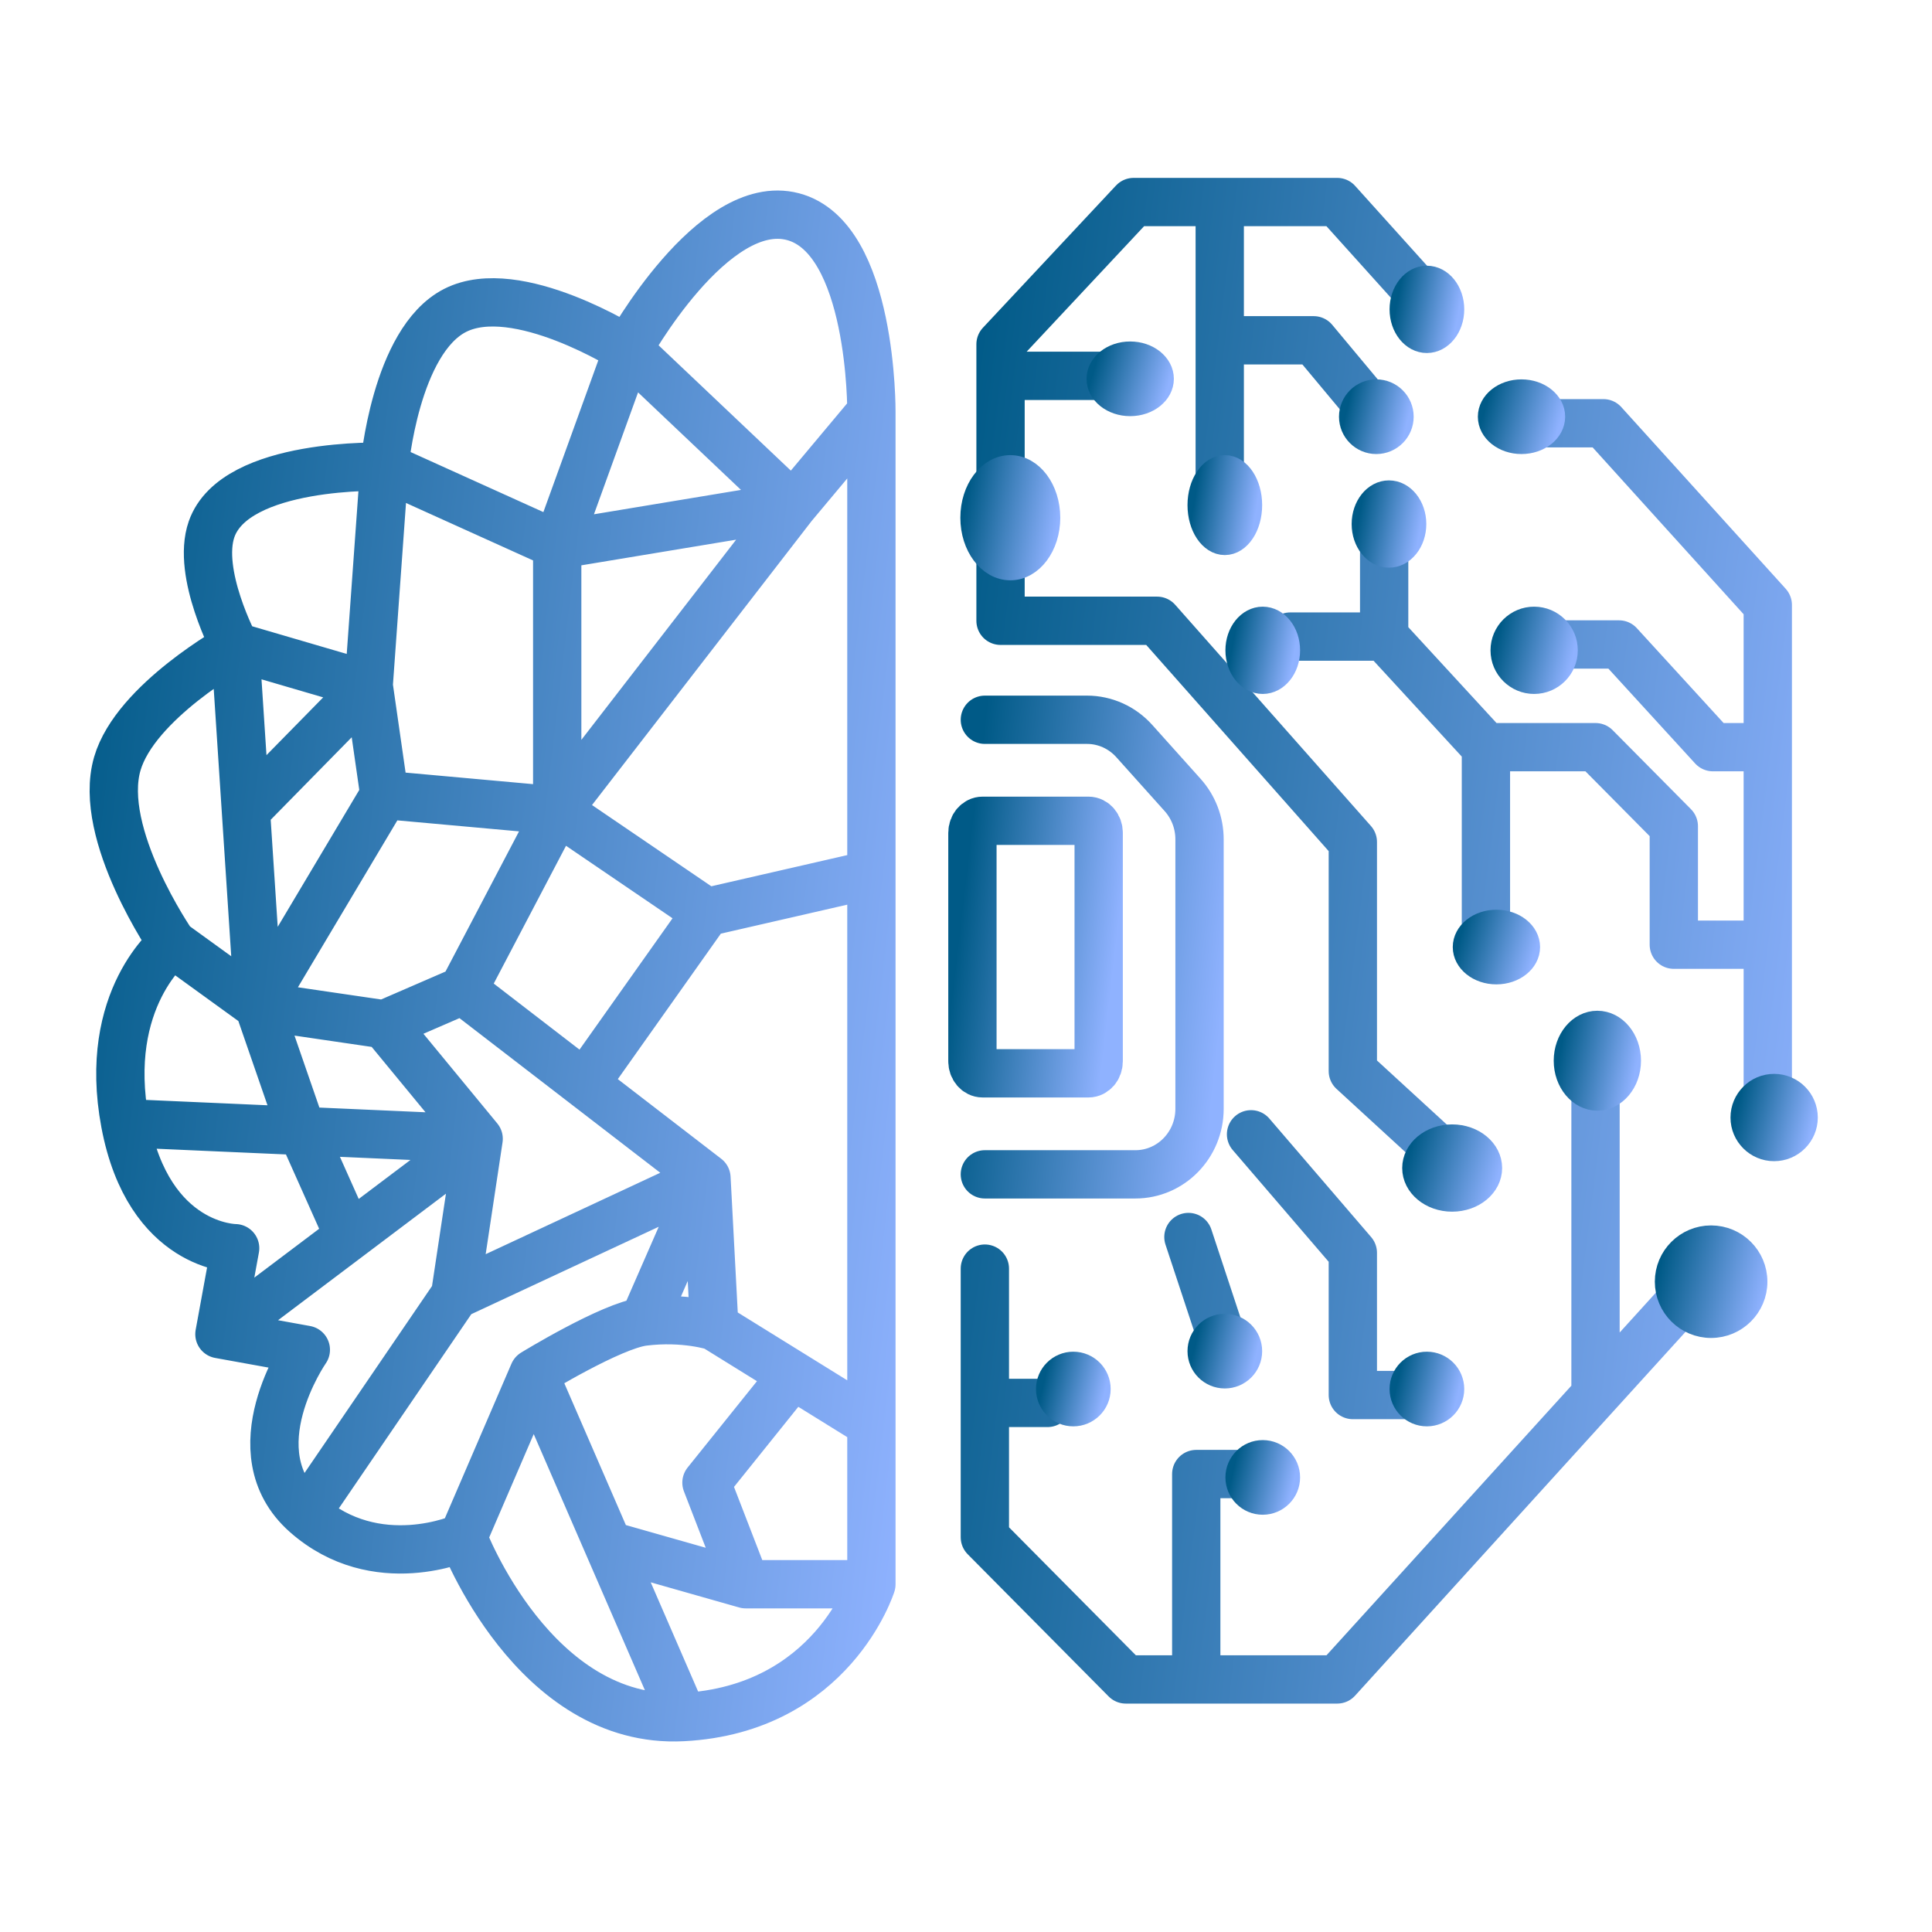 <svg width="80" height="80" viewBox="0 0 80 80" fill="none" xmlns="http://www.w3.org/2000/svg">
<path d="M45.071 33.987H40.689C40.455 33.987 40.266 34.21 40.266 34.486V43.945C40.266 44.221 40.455 44.444 40.689 44.444H45.071C45.305 44.444 45.494 44.221 45.494 43.945V34.486C45.494 34.21 45.305 33.987 45.071 33.987Z" stroke="url(#paint0_linear_2911_25936)" stroke-width="2"/>
<path d="M40.781 29.804H45.01C45.754 29.804 46.464 30.123 46.967 30.684L48.972 32.92C49.421 33.421 49.67 34.075 49.67 34.754V45.913C49.67 47.412 48.481 48.627 47.015 48.627H40.781" stroke="url(#paint1_linear_2911_25936)" stroke-width="2" stroke-linecap="round"/>
<path d="M59.584 47.624L56.018 44.352V34.865L47.913 25.705H41.43V15.563M41.43 15.563V14.255L46.941 8.366H50.507M41.43 15.563H45.968M58.611 11.965L55.37 8.366H50.507M50.507 8.366V14.091M64.122 17.526H66.392L73.2 25.05V30.939M73.2 30.939V39.118M73.2 30.939H70.93L67.04 26.686H64.122M73.2 45.661V39.118M73.2 39.118H69.309V34.211L66.067 30.939H61.529M69.633 53.839L66.067 57.765M66.067 57.765V43.044M66.067 57.765L55.37 69.542H49.534M40.781 52.531V58.092M40.781 58.092V63.654L46.617 69.542H49.534M40.781 58.092H43.375M61.529 30.939V38.464M61.529 30.939L57.315 26.359M57.315 26.359V22.433M57.315 26.359H53.424M50.507 14.091V19.816M50.507 14.091H54.397L56.99 17.199M49.534 69.542V61.037H51.803M51.803 46.969L56.018 51.877V57.765H58.287M49.21 51.222L50.507 55.148" stroke="url(#paint2_linear_2911_25936)" stroke-width="2" stroke-linecap="round" stroke-linejoin="round"/>
<path d="M41.834 23.529C42.701 23.529 43.403 22.593 43.403 21.438C43.403 20.283 42.701 19.346 41.834 19.346C40.968 19.346 40.266 20.283 40.266 21.438C40.266 22.593 40.968 23.529 41.834 23.529Z" fill="url(#paint3_linear_2911_25936)" stroke="url(#paint4_linear_2911_25936)"/>
<path d="M46.799 16.732C47.521 16.732 48.107 16.264 48.107 15.686C48.107 15.109 47.521 14.64 46.799 14.64C46.077 14.64 45.492 15.109 45.492 15.686C45.492 16.264 46.077 16.732 46.799 16.732Z" fill="url(#paint5_linear_2911_25936)" stroke="url(#paint6_linear_2911_25936)"/>
<path d="M63.526 28.235C64.248 28.235 64.833 27.65 64.833 26.928C64.833 26.206 64.248 25.621 63.526 25.621C62.804 25.621 62.219 26.206 62.219 26.928C62.219 27.65 62.804 28.235 63.526 28.235Z" fill="url(#paint7_linear_2911_25936)" stroke="url(#paint8_linear_2911_25936)"/>
<path d="M61.963 40.261C62.685 40.261 63.271 39.793 63.271 39.216C63.271 38.638 62.685 38.17 61.963 38.17C61.242 38.17 60.656 38.638 60.656 39.216C60.656 39.793 61.242 40.261 61.963 40.261Z" fill="url(#paint9_linear_2911_25936)" stroke="url(#paint10_linear_2911_25936)"/>
<path d="M59.085 58.562C59.662 58.562 60.131 58.094 60.131 57.516C60.131 56.939 59.662 56.471 59.085 56.471C58.507 56.471 58.039 56.939 58.039 57.516C58.039 58.094 58.507 58.562 59.085 58.562Z" fill="url(#paint11_linear_2911_25936)" stroke="url(#paint12_linear_2911_25936)"/>
<path d="M50.718 56.993C51.295 56.993 51.763 56.525 51.763 55.948C51.763 55.37 51.295 54.902 50.718 54.902C50.14 54.902 49.672 55.37 49.672 55.948C49.672 56.525 50.14 56.993 50.718 56.993Z" fill="url(#paint13_linear_2911_25936)" stroke="url(#paint14_linear_2911_25936)"/>
<path d="M44.444 58.562C45.022 58.562 45.49 58.094 45.49 57.516C45.49 56.939 45.022 56.471 44.444 56.471C43.867 56.471 43.398 56.939 43.398 57.516C43.398 58.094 43.867 58.562 44.444 58.562Z" fill="url(#paint15_linear_2911_25936)" stroke="url(#paint16_linear_2911_25936)"/>
<path d="M52.288 62.222C52.865 62.222 53.334 61.754 53.334 61.176C53.334 60.599 52.865 60.131 52.288 60.131C51.71 60.131 51.242 60.599 51.242 61.176C51.242 61.754 51.71 62.222 52.288 62.222Z" fill="url(#paint17_linear_2911_25936)" stroke="url(#paint18_linear_2911_25936)"/>
<path d="M66.143 45.49C66.865 45.49 67.45 44.788 67.45 43.922C67.45 43.055 66.865 42.353 66.143 42.353C65.421 42.353 64.836 43.055 64.836 43.922C64.836 44.788 65.421 45.49 66.143 45.49Z" fill="url(#paint19_linear_2911_25936)" stroke="url(#paint20_linear_2911_25936)"/>
<path d="M60.131 49.673C60.998 49.673 61.7 49.088 61.7 48.366C61.7 47.644 60.998 47.059 60.131 47.059C59.265 47.059 58.562 47.644 58.562 48.366C58.562 49.088 59.265 49.673 60.131 49.673Z" fill="url(#paint21_linear_2911_25936)" stroke="url(#paint22_linear_2911_25936)"/>
<path d="M70.853 54.902C71.864 54.902 72.684 54.083 72.684 53.072C72.684 52.061 71.864 51.242 70.853 51.242C69.843 51.242 69.023 52.061 69.023 53.072C69.023 54.083 69.843 54.902 70.853 54.902Z" fill="url(#paint23_linear_2911_25936)" stroke="url(#paint24_linear_2911_25936)"/>
<path d="M73.463 47.582C74.185 47.582 74.771 46.996 74.771 46.275C74.771 45.553 74.185 44.967 73.463 44.967C72.742 44.967 72.156 45.553 72.156 46.275C72.156 46.996 72.742 47.582 73.463 47.582Z" fill="url(#paint25_linear_2911_25936)" stroke="url(#paint26_linear_2911_25936)"/>
<path d="M57.514 23.006C58.092 23.006 58.56 22.421 58.56 21.699C58.56 20.977 58.092 20.392 57.514 20.392C56.937 20.392 56.469 20.977 56.469 21.699C56.469 22.421 56.937 23.006 57.514 23.006Z" fill="url(#paint27_linear_2911_25936)" stroke="url(#paint28_linear_2911_25936)"/>
<path d="M52.288 28.235C52.865 28.235 53.334 27.65 53.334 26.928C53.334 26.206 52.865 25.621 52.288 25.621C51.71 25.621 51.242 26.206 51.242 26.928C51.242 27.65 51.71 28.235 52.288 28.235Z" fill="url(#paint29_linear_2911_25936)" stroke="url(#paint30_linear_2911_25936)"/>
<path d="M63.002 18.301C63.724 18.301 64.31 17.832 64.31 17.255C64.31 16.677 63.724 16.209 63.002 16.209C62.281 16.209 61.695 16.677 61.695 17.255C61.695 17.832 62.281 18.301 63.002 18.301Z" fill="url(#paint31_linear_2911_25936)" stroke="url(#paint32_linear_2911_25936)"/>
<path d="M59.085 14.118C59.662 14.118 60.131 13.532 60.131 12.81C60.131 12.088 59.662 11.503 59.085 11.503C58.507 11.503 58.039 12.088 58.039 12.81C58.039 13.532 58.507 14.118 59.085 14.118Z" fill="url(#paint33_linear_2911_25936)" stroke="url(#paint34_linear_2911_25936)"/>
<path d="M56.991 18.301C57.569 18.301 58.037 17.832 58.037 17.255C58.037 16.677 57.569 16.209 56.991 16.209C56.413 16.209 55.945 16.677 55.945 17.255C55.945 17.832 56.413 18.301 56.991 18.301Z" fill="url(#paint35_linear_2911_25936)" stroke="url(#paint36_linear_2911_25936)"/>
<path d="M50.718 22.484C51.295 22.484 51.763 21.781 51.763 20.915C51.763 20.049 51.295 19.346 50.718 19.346C50.14 19.346 49.672 20.049 49.672 20.915C49.672 21.781 50.14 22.484 50.718 22.484Z" fill="url(#paint37_linear_2911_25936)" stroke="url(#paint38_linear_2911_25936)"/>
<path d="M36.083 17.06C36.083 17.06 36.139 9.836 32.831 8.97C29.512 8.102 26 14.472 26 14.472M36.083 17.06L32.831 20.944M36.083 17.06V36.205M26 14.472C26 14.472 21.394 11.553 18.844 12.854C16.365 14.118 15.917 19.325 15.917 19.325M26 14.472L23.073 22.561M26 14.472L32.831 20.944M32.831 20.944L23.073 22.561M32.831 20.944L23.073 33.564M36.083 36.205L29.253 37.771M36.083 36.205V58.952M36.083 65.6C36.083 65.6 34.457 70.778 28.277 71.101M36.083 65.6H30.879M36.083 65.6V58.952M28.277 71.101C22.097 71.425 19.169 63.659 19.169 63.659M28.277 71.101L25.187 63.982M30.879 65.6L29.253 61.393L32.831 56.937M30.879 65.6L25.187 63.982M36.083 58.952L32.831 56.937M19.169 63.659L22.097 56.863M19.169 63.659C19.169 63.659 15.591 65.276 12.664 62.688M25.187 63.982L22.097 56.863M22.097 56.863C22.097 56.863 25.31 54.892 26.651 54.726M12.664 62.688C9.737 60.099 12.664 55.892 12.664 55.892C12.664 55.892 10.483 55.498 9.086 55.245M12.664 62.688L18.844 53.627M26.651 54.726C28.355 54.516 29.578 54.921 29.578 54.921M26.651 54.726L29.253 48.773M29.578 54.921L29.253 48.773M29.578 54.921L32.831 56.937M29.253 48.773L24.211 44.89M29.253 48.773L18.844 53.627M9.086 55.245C9.34 53.855 9.737 51.685 9.737 51.685C9.737 51.685 6.159 51.685 5.183 46.508M9.086 55.245C11.182 53.665 14.453 51.2 14.453 51.2M18.844 53.627L19.82 47.155M5.183 46.508C4.207 41.33 7.135 39.065 7.135 39.065M5.183 46.508L12.502 46.831M14.453 51.2L19.82 47.155M14.453 51.2L12.502 46.831M7.135 39.065L10.712 41.654M7.135 39.065C7.135 39.065 4.007 34.54 4.858 31.622C5.609 29.048 9.737 26.768 9.737 26.768M12.502 46.831L10.712 41.654M12.502 46.831L19.82 47.155M10.712 41.654L15.917 42.417M10.712 41.654L10.182 33.564M10.712 41.654L15.917 32.917M9.737 26.768C9.737 26.768 8.124 23.741 8.761 21.914C9.736 19.12 15.917 19.325 15.917 19.325M9.737 26.768L15.266 28.386M9.737 26.768L10.182 33.564M15.917 42.417L19.169 41.007M15.917 42.417L19.82 47.155M10.182 33.564L15.266 28.386M15.917 32.917L15.266 28.386M15.917 32.917L23.073 33.564M19.169 41.007L24.211 44.89M19.169 41.007L23.073 33.564M24.211 44.89L29.253 37.771M23.073 33.564V22.561M23.073 33.564L29.253 37.771M15.917 19.325L23.073 22.561M15.917 19.325L15.266 28.386" stroke="url(#paint39_linear_2911_25936)" stroke-width="2" stroke-linecap="round" stroke-linejoin="round"/>
<defs>
<linearGradient id="paint0_linear_2911_25936" x1="40.266" y1="33.987" x2="46.729" y2="34.741" gradientUnits="userSpaceOnUse">
<stop stop-color="#005A87"/>
<stop offset="1" stop-color="#8FB2FF"/>
</linearGradient>
<linearGradient id="paint1_linear_2911_25936" x1="40.781" y1="29.804" x2="51.785" y2="31.016" gradientUnits="userSpaceOnUse">
<stop stop-color="#005A87"/>
<stop offset="1" stop-color="#8FB2FF"/>
</linearGradient>
<linearGradient id="paint2_linear_2911_25936" x1="40.781" y1="8.366" x2="80.79" y2="13.312" gradientUnits="userSpaceOnUse">
<stop stop-color="#005A87"/>
<stop offset="1" stop-color="#8FB2FF"/>
</linearGradient>
<linearGradient id="paint3_linear_2911_25936" x1="40.266" y1="19.346" x2="44.08" y2="20.014" gradientUnits="userSpaceOnUse">
<stop stop-color="#005A87"/>
<stop offset="1" stop-color="#8FB2FF"/>
</linearGradient>
<linearGradient id="paint4_linear_2911_25936" x1="40.266" y1="19.346" x2="44.08" y2="20.014" gradientUnits="userSpaceOnUse">
<stop stop-color="#005A87"/>
<stop offset="1" stop-color="#8FB2FF"/>
</linearGradient>
<linearGradient id="paint5_linear_2911_25936" x1="45.492" y1="14.64" x2="48.511" y2="15.521" gradientUnits="userSpaceOnUse">
<stop stop-color="#005A87"/>
<stop offset="1" stop-color="#8FB2FF"/>
</linearGradient>
<linearGradient id="paint6_linear_2911_25936" x1="45.492" y1="14.64" x2="48.511" y2="15.521" gradientUnits="userSpaceOnUse">
<stop stop-color="#005A87"/>
<stop offset="1" stop-color="#8FB2FF"/>
</linearGradient>
<linearGradient id="paint7_linear_2911_25936" x1="62.219" y1="25.621" x2="65.326" y2="26.346" gradientUnits="userSpaceOnUse">
<stop stop-color="#005A87"/>
<stop offset="1" stop-color="#8FB2FF"/>
</linearGradient>
<linearGradient id="paint8_linear_2911_25936" x1="62.219" y1="25.621" x2="65.326" y2="26.346" gradientUnits="userSpaceOnUse">
<stop stop-color="#005A87"/>
<stop offset="1" stop-color="#8FB2FF"/>
</linearGradient>
<linearGradient id="paint9_linear_2911_25936" x1="60.656" y1="38.17" x2="63.675" y2="39.05" gradientUnits="userSpaceOnUse">
<stop stop-color="#005A87"/>
<stop offset="1" stop-color="#8FB2FF"/>
</linearGradient>
<linearGradient id="paint10_linear_2911_25936" x1="60.656" y1="38.17" x2="63.675" y2="39.05" gradientUnits="userSpaceOnUse">
<stop stop-color="#005A87"/>
<stop offset="1" stop-color="#8FB2FF"/>
</linearGradient>
<linearGradient id="paint11_linear_2911_25936" x1="58.039" y1="56.471" x2="60.524" y2="57.05" gradientUnits="userSpaceOnUse">
<stop stop-color="#005A87"/>
<stop offset="1" stop-color="#8FB2FF"/>
</linearGradient>
<linearGradient id="paint12_linear_2911_25936" x1="58.039" y1="56.471" x2="60.524" y2="57.05" gradientUnits="userSpaceOnUse">
<stop stop-color="#005A87"/>
<stop offset="1" stop-color="#8FB2FF"/>
</linearGradient>
<linearGradient id="paint13_linear_2911_25936" x1="49.672" y1="54.902" x2="52.157" y2="55.482" gradientUnits="userSpaceOnUse">
<stop stop-color="#005A87"/>
<stop offset="1" stop-color="#8FB2FF"/>
</linearGradient>
<linearGradient id="paint14_linear_2911_25936" x1="49.672" y1="54.902" x2="52.157" y2="55.482" gradientUnits="userSpaceOnUse">
<stop stop-color="#005A87"/>
<stop offset="1" stop-color="#8FB2FF"/>
</linearGradient>
<linearGradient id="paint15_linear_2911_25936" x1="43.398" y1="56.471" x2="45.884" y2="57.05" gradientUnits="userSpaceOnUse">
<stop stop-color="#005A87"/>
<stop offset="1" stop-color="#8FB2FF"/>
</linearGradient>
<linearGradient id="paint16_linear_2911_25936" x1="43.398" y1="56.471" x2="45.884" y2="57.05" gradientUnits="userSpaceOnUse">
<stop stop-color="#005A87"/>
<stop offset="1" stop-color="#8FB2FF"/>
</linearGradient>
<linearGradient id="paint17_linear_2911_25936" x1="51.242" y1="60.131" x2="53.728" y2="60.711" gradientUnits="userSpaceOnUse">
<stop stop-color="#005A87"/>
<stop offset="1" stop-color="#8FB2FF"/>
</linearGradient>
<linearGradient id="paint18_linear_2911_25936" x1="51.242" y1="60.131" x2="53.728" y2="60.711" gradientUnits="userSpaceOnUse">
<stop stop-color="#005A87"/>
<stop offset="1" stop-color="#8FB2FF"/>
</linearGradient>
<linearGradient id="paint19_linear_2911_25936" x1="64.836" y1="42.353" x2="67.993" y2="42.967" gradientUnits="userSpaceOnUse">
<stop stop-color="#005A87"/>
<stop offset="1" stop-color="#8FB2FF"/>
</linearGradient>
<linearGradient id="paint20_linear_2911_25936" x1="64.836" y1="42.353" x2="67.993" y2="42.967" gradientUnits="userSpaceOnUse">
<stop stop-color="#005A87"/>
<stop offset="1" stop-color="#8FB2FF"/>
</linearGradient>
<linearGradient id="paint21_linear_2911_25936" x1="58.562" y1="47.059" x2="62.208" y2="48.079" gradientUnits="userSpaceOnUse">
<stop stop-color="#005A87"/>
<stop offset="1" stop-color="#8FB2FF"/>
</linearGradient>
<linearGradient id="paint22_linear_2911_25936" x1="58.562" y1="47.059" x2="62.208" y2="48.079" gradientUnits="userSpaceOnUse">
<stop stop-color="#005A87"/>
<stop offset="1" stop-color="#8FB2FF"/>
</linearGradient>
<linearGradient id="paint23_linear_2911_25936" x1="69.023" y1="51.242" x2="73.373" y2="52.257" gradientUnits="userSpaceOnUse">
<stop stop-color="#005A87"/>
<stop offset="1" stop-color="#8FB2FF"/>
</linearGradient>
<linearGradient id="paint24_linear_2911_25936" x1="69.023" y1="51.242" x2="73.373" y2="52.257" gradientUnits="userSpaceOnUse">
<stop stop-color="#005A87"/>
<stop offset="1" stop-color="#8FB2FF"/>
</linearGradient>
<linearGradient id="paint25_linear_2911_25936" x1="72.156" y1="44.967" x2="75.263" y2="45.692" gradientUnits="userSpaceOnUse">
<stop stop-color="#005A87"/>
<stop offset="1" stop-color="#8FB2FF"/>
</linearGradient>
<linearGradient id="paint26_linear_2911_25936" x1="72.156" y1="44.967" x2="75.263" y2="45.692" gradientUnits="userSpaceOnUse">
<stop stop-color="#005A87"/>
<stop offset="1" stop-color="#8FB2FF"/>
</linearGradient>
<linearGradient id="paint27_linear_2911_25936" x1="56.469" y1="20.392" x2="59.001" y2="20.865" gradientUnits="userSpaceOnUse">
<stop stop-color="#005A87"/>
<stop offset="1" stop-color="#8FB2FF"/>
</linearGradient>
<linearGradient id="paint28_linear_2911_25936" x1="56.469" y1="20.392" x2="59.001" y2="20.865" gradientUnits="userSpaceOnUse">
<stop stop-color="#005A87"/>
<stop offset="1" stop-color="#8FB2FF"/>
</linearGradient>
<linearGradient id="paint29_linear_2911_25936" x1="51.242" y1="25.621" x2="53.775" y2="26.093" gradientUnits="userSpaceOnUse">
<stop stop-color="#005A87"/>
<stop offset="1" stop-color="#8FB2FF"/>
</linearGradient>
<linearGradient id="paint30_linear_2911_25936" x1="51.242" y1="25.621" x2="53.775" y2="26.093" gradientUnits="userSpaceOnUse">
<stop stop-color="#005A87"/>
<stop offset="1" stop-color="#8FB2FF"/>
</linearGradient>
<linearGradient id="paint31_linear_2911_25936" x1="61.695" y1="16.209" x2="64.714" y2="17.09" gradientUnits="userSpaceOnUse">
<stop stop-color="#005A87"/>
<stop offset="1" stop-color="#8FB2FF"/>
</linearGradient>
<linearGradient id="paint32_linear_2911_25936" x1="61.695" y1="16.209" x2="64.714" y2="17.09" gradientUnits="userSpaceOnUse">
<stop stop-color="#005A87"/>
<stop offset="1" stop-color="#8FB2FF"/>
</linearGradient>
<linearGradient id="paint33_linear_2911_25936" x1="58.039" y1="11.503" x2="60.572" y2="11.976" gradientUnits="userSpaceOnUse">
<stop stop-color="#005A87"/>
<stop offset="1" stop-color="#8FB2FF"/>
</linearGradient>
<linearGradient id="paint34_linear_2911_25936" x1="58.039" y1="11.503" x2="60.572" y2="11.976" gradientUnits="userSpaceOnUse">
<stop stop-color="#005A87"/>
<stop offset="1" stop-color="#8FB2FF"/>
</linearGradient>
<linearGradient id="paint35_linear_2911_25936" x1="55.945" y1="16.209" x2="58.431" y2="16.789" gradientUnits="userSpaceOnUse">
<stop stop-color="#005A87"/>
<stop offset="1" stop-color="#8FB2FF"/>
</linearGradient>
<linearGradient id="paint36_linear_2911_25936" x1="55.945" y1="16.209" x2="58.431" y2="16.789" gradientUnits="userSpaceOnUse">
<stop stop-color="#005A87"/>
<stop offset="1" stop-color="#8FB2FF"/>
</linearGradient>
<linearGradient id="paint37_linear_2911_25936" x1="49.672" y1="19.346" x2="52.231" y2="19.744" gradientUnits="userSpaceOnUse">
<stop stop-color="#005A87"/>
<stop offset="1" stop-color="#8FB2FF"/>
</linearGradient>
<linearGradient id="paint38_linear_2911_25936" x1="49.672" y1="19.346" x2="52.231" y2="19.744" gradientUnits="userSpaceOnUse">
<stop stop-color="#005A87"/>
<stop offset="1" stop-color="#8FB2FF"/>
</linearGradient>
<linearGradient id="paint39_linear_2911_25936" x1="4.711" y1="8.889" x2="43.484" y2="13.449" gradientUnits="userSpaceOnUse">
<stop stop-color="#005A87"/>
<stop offset="1" stop-color="#8FB2FF"/>
</linearGradient>
</defs>
</svg>
